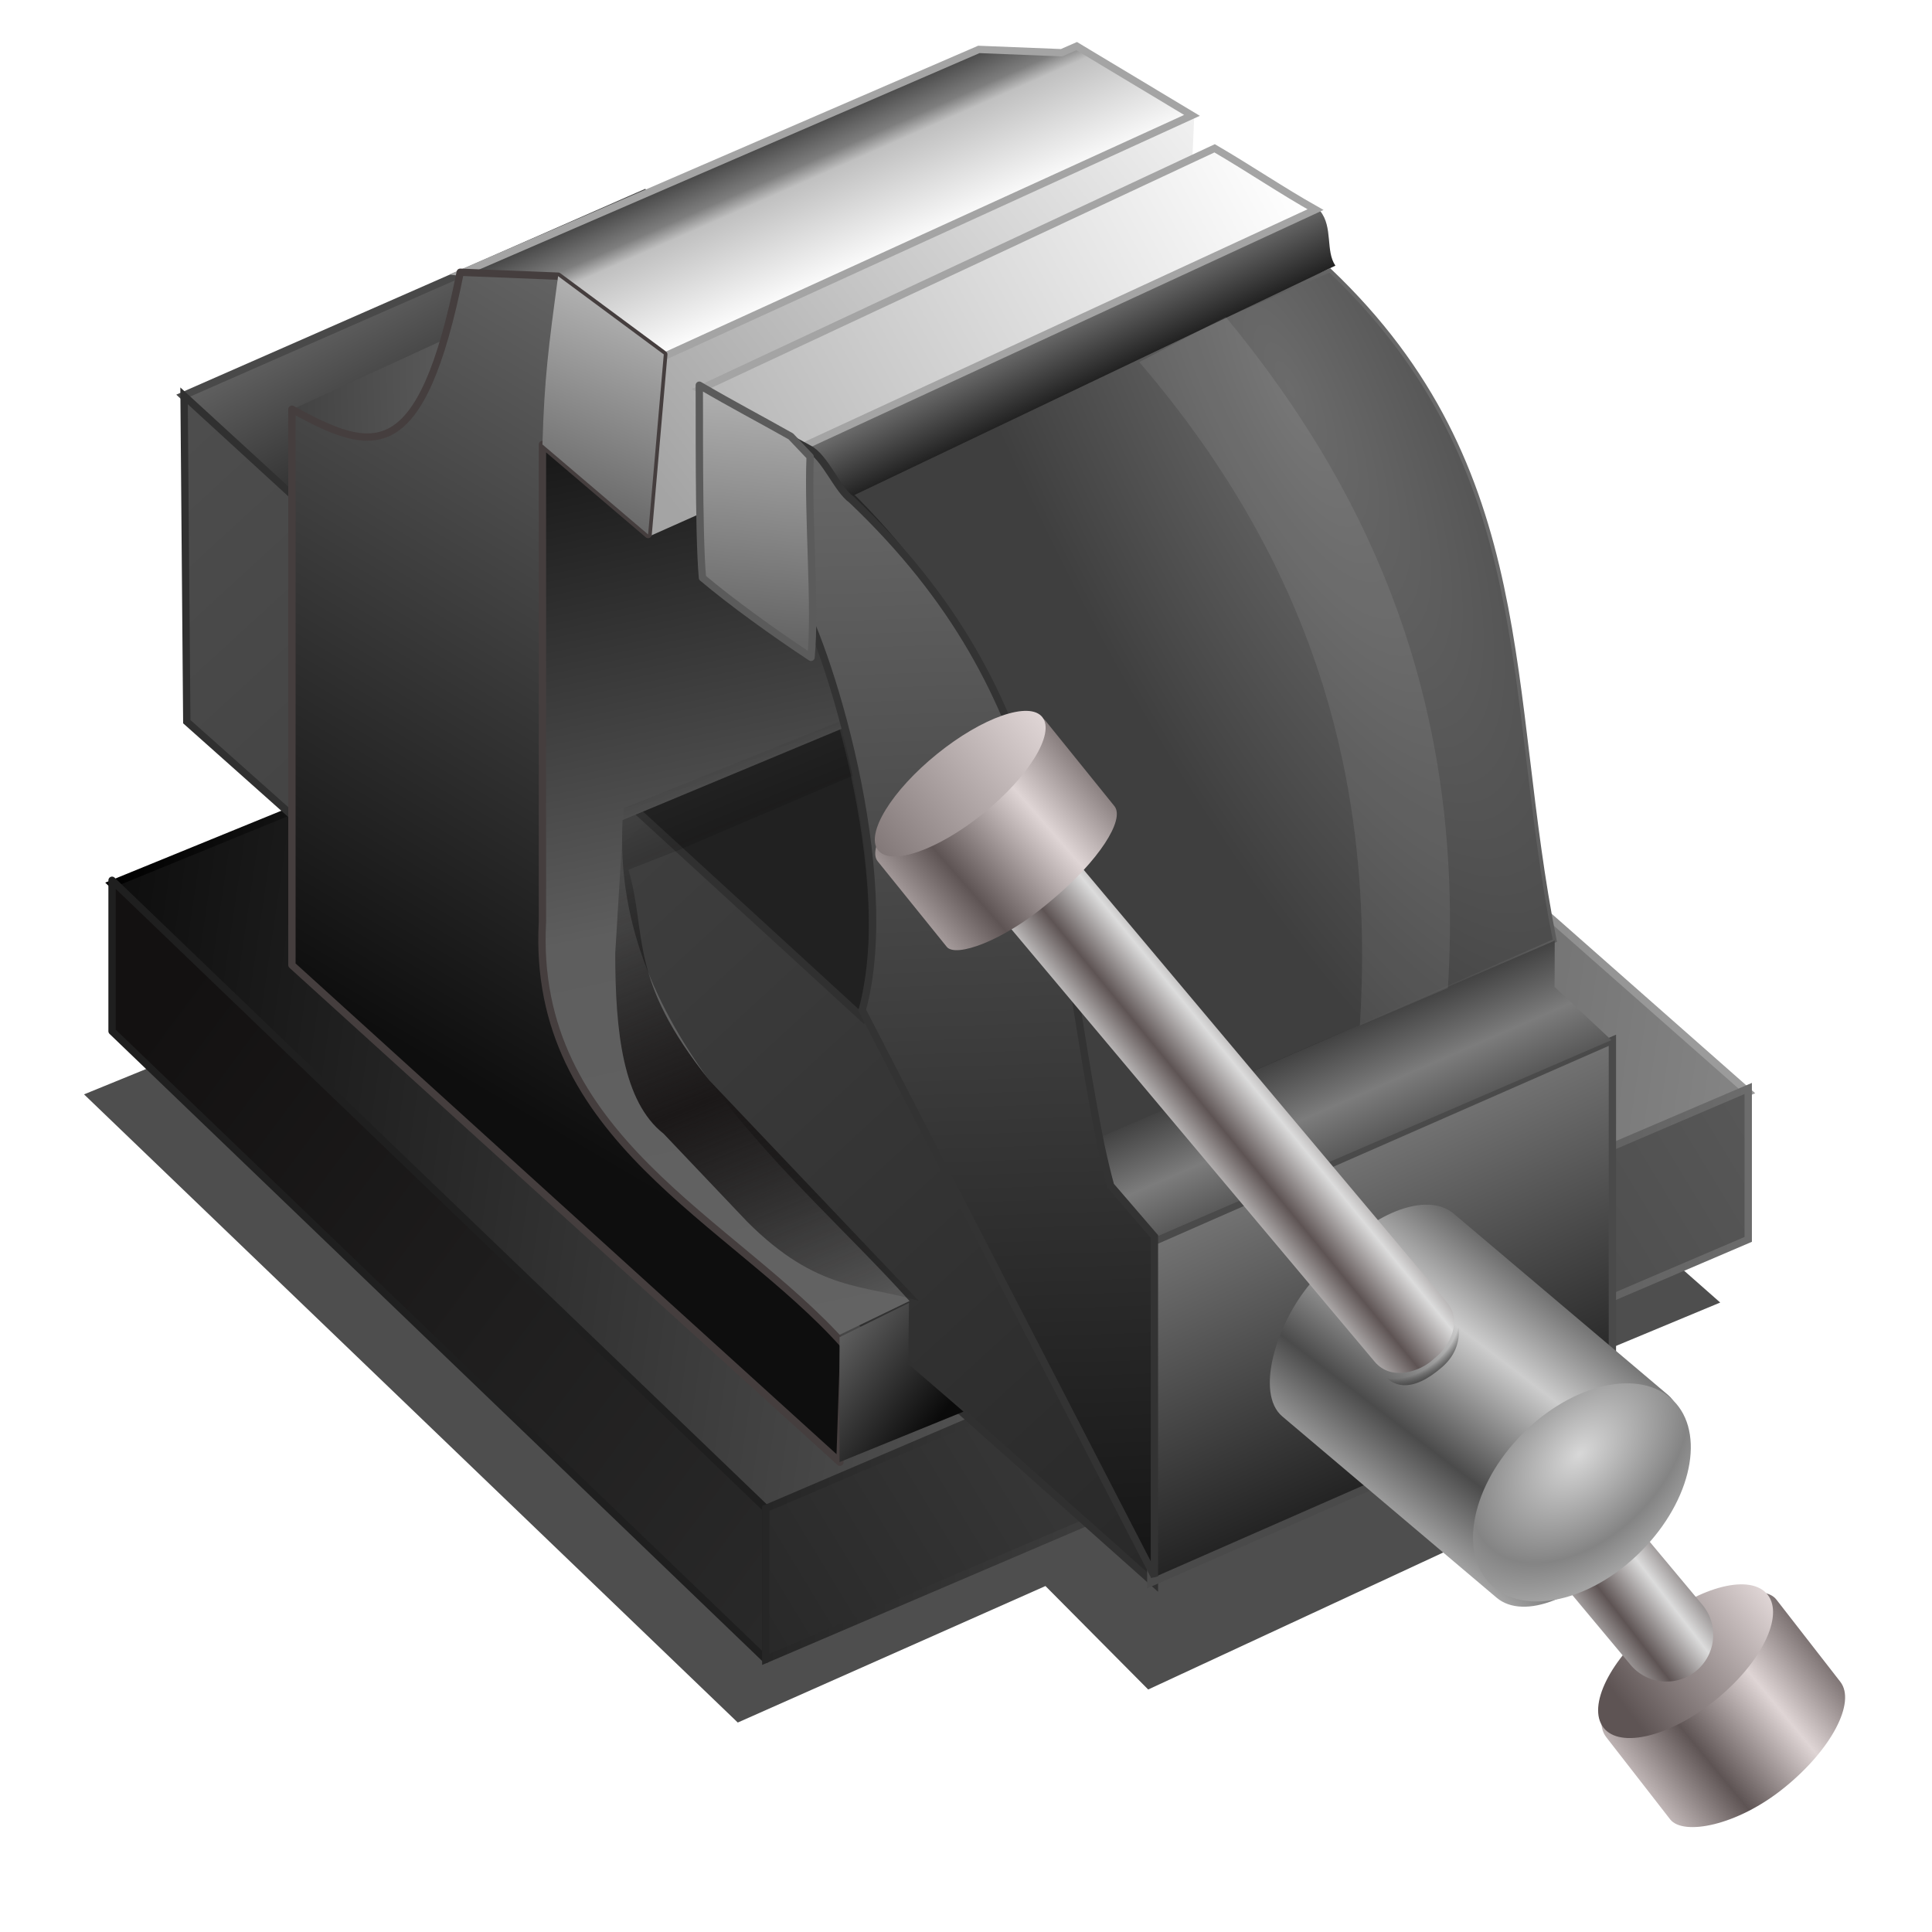 <?xml version="1.0" encoding="UTF-8" standalone="no"?>
<svg
   xmlns:dc="http://purl.org/dc/elements/1.1/"
   xmlns:cc="http://creativecommons.org/ns#"
   xmlns:rdf="http://www.w3.org/1999/02/22-rdf-syntax-ns#"
   xmlns:svg="http://www.w3.org/2000/svg"
   xmlns="http://www.w3.org/2000/svg"
   xmlns:xlink="http://www.w3.org/1999/xlink"
   xmlns:sodipodi="http://sodipodi.sourceforge.net/DTD/sodipodi-0.dtd"
   xmlns:inkscape="http://www.inkscape.org/namespaces/inkscape"
   width="256"
   height="256"
   id="svg2"
   sodipodi:version="0.32"
   inkscape:version="0.92.5 (2060ec1f9f, 2020-04-08)"
   version="1.0"
   sodipodi:docname="webp.svg">
  <defs
     id="defs4">
    <linearGradient
       id="linearGradient1034"
       inkscape:collect="always">
      <stop
         id="stop1030"
         offset="0"
         style="stop-color:#262626;stop-opacity:1" />
      <stop
         id="stop1032"
         offset="1"
         style="stop-color:#6c6c6c;stop-opacity:1" />
    </linearGradient>
    <linearGradient
       id="linearGradient1025"
       inkscape:collect="always">
      <stop
         id="stop1021"
         offset="0"
         style="stop-color:#000000;stop-opacity:1" />
      <stop
         id="stop1023"
         offset="1"
         style="stop-color:#9b9b9b;stop-opacity:0.999" />
    </linearGradient>
    <linearGradient
       inkscape:collect="always"
       id="linearGradient1017">
      <stop
         style="stop-color:#555555;stop-opacity:1"
         offset="0"
         id="stop1013" />
      <stop
         id="stop1019"
         offset="0.463"
         style="stop-color:#7c7c7c;stop-opacity:1" />
      <stop
         style="stop-color:#434343;stop-opacity:1"
         offset="1"
         id="stop1015" />
    </linearGradient>
    <linearGradient
       inkscape:collect="always"
       id="linearGradient996">
      <stop
         stop-opacity="1"
         stop-color="#6b6b6b"
         id="stop989" />
      <stop
         stop-opacity="1"
         stop-color="#3f3f3f"
         offset="1"
         id="stop991" />
    </linearGradient>
    <linearGradient
       id="linearGradient1010"
       inkscape:collect="always">
      <stop
         id="stop1006"
         stop-color="#212121"
         stop-opacity="1" />
      <stop
         id="stop1008"
         offset="1"
         stop-color="#939393"
         stop-opacity="1"
         style="stop-color:#5e5e5e;stop-opacity:1" />
    </linearGradient>
    <linearGradient
       inkscape:collect="always"
       id="linearGradient1018">
      <stop
         stop-opacity="1"
         stop-color="#454545"
         id="stop1014"
         style="stop-color:#1b1818;stop-opacity:1" />
      <stop
         stop-opacity="0"
         stop-color="#454545"
         offset="1"
         id="stop1016"
         style="stop-color:#000000;stop-opacity:0" />
    </linearGradient>
    <linearGradient
       inkscape:collect="always"
       id="linearGradient1006">
      <stop
         stop-opacity="0.019"
         stop-color="#5e5454"
         id="stop1001" />
      <stop
         stop-opacity="0"
         stop-color="#010101"
         id="stop1010"
         offset="0.708" />
      <stop
         stop-opacity="1"
         stop-color="#454545"
         offset="1"
         id="stop1003" />
    </linearGradient>
    <linearGradient
       id="linearGradient987"
       inkscape:collect="always">
      <stop
         id="stop983"
         stop-color="#0e0e0e"
         stop-opacity="1" />
      <stop
         id="stop985"
         offset="1"
         stop-color="#838383"
         stop-opacity="1" />
    </linearGradient>
    <linearGradient
       id="linearGradient1084"
       inkscape:collect="always">
      <stop
         stop-opacity="1"
         stop-color="#4b4b4b"
         id="stop1080" />
      <stop
         stop-opacity="1"
         stop-color="#cdcdcd"
         id="stop1082"
         offset="1" />
    </linearGradient>
    <linearGradient
       inkscape:collect="always"
       id="linearGradient1000">
      <stop
         stop-opacity="1"
         stop-color="#5e5454"
         id="stop996" />
      <stop
         stop-opacity="1"
         stop-color="#dcdcdc"
         offset="1"
         id="stop998" />
    </linearGradient>
    <linearGradient
       id="linearGradient992"
       inkscape:collect="always">
      <stop
         stop-opacity="1"
         stop-color="#656565"
         id="stop988" />
      <stop
         stop-opacity="1"
         stop-color="#b3b3b3"
         id="stop990"
         offset="1" />
    </linearGradient>
    <linearGradient
       inkscape:collect="always"
       id="linearGradient982">
      <stop
         stop-opacity="1"
         stop-color="#a4a4a4"
         id="stop978" />
      <stop
         stop-opacity="1"
         stop-color="#ffffff"
         offset="1"
         id="stop980" />
    </linearGradient>
    <linearGradient
       id="linearGradient4281"
       inkscape:collect="always">
      <stop
         stop-opacity="1"
         stop-color="#292929"
         id="stop4283" />
      <stop
         stop-opacity="1"
         stop-color="#585858"
         id="stop4285"
         offset="1" />
    </linearGradient>
    <linearGradient
       id="linearGradient4273"
       inkscape:collect="always">
      <stop
         stop-opacity="1"
         stop-color="#383838"
         id="stop4275"
         style="stop-color:#131111;stop-opacity:1" />
      <stop
         stop-opacity="1"
         stop-color="#292929"
         id="stop4277"
         offset="1" />
    </linearGradient>
    <linearGradient
       inkscape:collect="always"
       id="linearGradient2963">
      <stop
         stop-opacity="1"
         stop-color="#1a1a1a"
         id="stop2965" />
      <stop
         stop-opacity="1"
         stop-color="#5e5e5e"
         id="stop994"
         offset="0.514" />
      <stop
         stop-opacity="1"
         stop-color="#636363"
         offset="1"
         id="stop2967" />
    </linearGradient>
    <linearGradient
       inkscape:collect="always"
       id="linearGradient2945">
      <stop
         stop-opacity="1"
         stop-color="#ffffff"
         id="stop2947" />
      <stop
         stop-opacity="1"
         stop-color="#bdbdbd"
         id="stop986"
         offset="0.587"
         style="stop-color:#c0c0c0;stop-opacity:1" />
      <stop
         stop-opacity="1"
         stop-color="#7e7e7e"
         id="stop984"
         offset="0.678" />
      <stop
         stop-opacity="1"
         stop-color="#252525"
         offset="1"
         id="stop2949" />
    </linearGradient>
    <linearGradient
       id="linearGradient2931"
       inkscape:collect="always">
      <stop
         stop-opacity="1"
         stop-color="#f3f3f3"
         id="stop2933"
         style="stop-color:#d8d8d8;stop-opacity:1" />
      <stop
         stop-opacity="1"
         stop-color="#8d8d8d"
         id="stop2935"
         offset="1"
         style="stop-color:#848484;stop-opacity:1" />
    </linearGradient>
    <linearGradient
       inkscape:collect="always"
       id="linearGradient2923">
      <stop
         stop-opacity="1"
         stop-color="#342121"
         id="stop2925" />
      <stop
         stop-opacity="1"
         stop-color="#fae0e0"
         offset="1"
         id="stop2927" />
    </linearGradient>
    <linearGradient
       inkscape:collect="always"
       id="linearGradient2915">
      <stop
         stop-opacity="1"
         stop-color="black"
         id="stop2917" />
      <stop
         stop-opacity="1"
         stop-color="#a3a3a3"
         offset="1"
         id="stop2919" />
    </linearGradient>
    <linearGradient
       inkscape:collect="always"
       id="linearGradient2907">
      <stop
         stop-opacity="1"
         stop-color="gray"
         id="stop2909" />
      <stop
         stop-opacity="0"
         stop-color="gray"
         offset="1"
         id="stop2911" />
    </linearGradient>
    <linearGradient
       inkscape:collect="always"
       id="linearGradient2859">
      <stop
         stop-opacity="1"
         stop-color="#b3b3b3"
         id="stop2861" />
      <stop
         stop-opacity="0"
         stop-color="#b3b3b3"
         offset="1"
         id="stop2863" />
    </linearGradient>
    <linearGradient
       inkscape:collect="always"
       id="linearGradient2843">
      <stop
         stop-opacity="1"
         stop-color="#666"
         id="stop2845" />
      <stop
         stop-opacity="1"
         stop-color="#0a0a0a"
         offset="1"
         id="stop2847" />
    </linearGradient>
    <linearGradient
       inkscape:collect="always"
       id="linearGradient2835">
      <stop
         stop-opacity="1"
         stop-color="black"
         id="stop2837" />
      <stop
         stop-opacity="0"
         stop-color="black"
         offset="1"
         id="stop2839" />
    </linearGradient>
    <linearGradient
       inkscape:collect="always"
       id="linearGradient3129">
      <stop
         stop-opacity="1"
         stop-color="#5e5454"
         id="stop3131" />
      <stop
         stop-opacity="1"
         stop-color="#dfd5d5"
         offset="1"
         id="stop3133" />
    </linearGradient>
    <linearGradient
       gradientTransform="translate(-13.704,-19.827)"
       inkscape:collect="always"
       xlink:href="#linearGradient4281"
       id="linearGradient3135"
       x1="171.43"
       y1="222.69"
       x2="-2.998"
       y2="32.805"
       gradientUnits="userSpaceOnUse" />
    <linearGradient
       gradientTransform="translate(-13.704,-19.827)"
       inkscape:collect="always"
       xlink:href="#linearGradient1010"
       id="linearGradient3143"
       x1="75.253"
       y1="81.087"
       x2="64.01"
       y2="59.58"
       gradientUnits="userSpaceOnUse" />
    <linearGradient
       inkscape:collect="always"
       xlink:href="#linearGradient2923"
       id="linearGradient3158"
       x1="240.51"
       y1="249.31"
       x2="128.79"
       y2="50.925"
       gradientUnits="userSpaceOnUse" />
    <linearGradient
       inkscape:collect="always"
       xlink:href="#linearGradient987"
       id="linearGradient3166"
       gradientUnits="userSpaceOnUse"
       x1="203.62"
       y1="224.68"
       x2="179.1"
       y2="169.7" />
    <linearGradient
       inkscape:collect="always"
       xlink:href="#linearGradient987"
       id="linearGradient4396"
       gradientUnits="userSpaceOnUse"
       gradientTransform="translate(73.888,-61.445)"
       x1="-28.517"
       y1="195.32"
       x2="40.18"
       y2="78.27" />
    <linearGradient
       inkscape:collect="always"
       xlink:href="#linearGradient987"
       id="linearGradient4415"
       gradientUnits="userSpaceOnUse"
       x1="150.99"
       y1="242.11"
       x2="143.88"
       y2="31.13"
       gradientTransform="translate(-13.704,-20.795)" />
    <linearGradient
       gradientTransform="translate(-13.704,-19.827)"
       inkscape:collect="always"
       xlink:href="#linearGradient2963"
       id="linearGradient4587"
       x1="105.79"
       y1="77.25"
       x2="131.09"
       y2="196.75"
       gradientUnits="userSpaceOnUse" />
    <linearGradient
       gradientTransform="translate(-13.704,-19.827)"
       inkscape:collect="always"
       xlink:href="#linearGradient2945"
       id="linearGradient5485"
       gradientUnits="userSpaceOnUse"
       x1="126.03"
       y1="56.676"
       x2="116.43"
       y2="34.908" />
    <linearGradient
       gradientTransform="translate(-13.704,-19.827)"
       inkscape:collect="always"
       xlink:href="#linearGradient982"
       id="linearGradient5493"
       x1="104.25"
       y1="88.84"
       x2="185.56"
       y2="25.698"
       gradientUnits="userSpaceOnUse" />
    <linearGradient
       inkscape:collect="always"
       xlink:href="#linearGradient1000"
       id="linearGradient5511"
       x1="168.15"
       y1="172.59"
       x2="171.46"
       y2="168.37"
       gradientUnits="userSpaceOnUse"
       spreadMethod="reflect"
       gradientTransform="translate(-15.941,-18.241)" />
    <linearGradient
       inkscape:collect="always"
       xlink:href="#linearGradient2835"
       id="linearGradient2833"
       x1="135.13"
       y1="169.15"
       x2="204.66"
       y2="169.15"
       gradientUnits="userSpaceOnUse"
       gradientTransform="translate(-12.829,-14.87)" />
    <linearGradient
       gradientTransform="translate(-13.704,-19.827)"
       inkscape:collect="always"
       xlink:href="#linearGradient2835"
       id="linearGradient2841"
       x1="129.21"
       y1="183.41"
       x2="198.41"
       y2="183.41"
       gradientUnits="userSpaceOnUse" />
    <linearGradient
       gradientTransform="translate(-13.704,-19.827)"
       inkscape:collect="always"
       xlink:href="#linearGradient2843"
       id="linearGradient2849"
       x1="123.78"
       y1="195.86"
       x2="138.64"
       y2="207.1"
       gradientUnits="userSpaceOnUse" />
    <linearGradient
       gradientTransform="translate(-13.704,-19.827)"
       inkscape:collect="always"
       xlink:href="#linearGradient2859"
       id="linearGradient2857"
       x1="65.37"
       y1="51.881"
       x2="147.28"
       y2="51.881"
       gradientUnits="userSpaceOnUse" />
    <linearGradient
       gradientTransform="translate(-13.704,-19.827)"
       inkscape:collect="always"
       xlink:href="#linearGradient987"
       id="linearGradient2865"
       x1="6.132"
       y1="59.855"
       x2="109"
       y2="56.939"
       gradientUnits="userSpaceOnUse" />
    <linearGradient
       gradientTransform="translate(-13.704,-19.827)"
       inkscape:collect="always"
       xlink:href="#linearGradient2907"
       id="linearGradient2889"
       x1="109.63"
       y1="70.74"
       x2="171.09"
       y2="70.74"
       gradientUnits="userSpaceOnUse" />
    <linearGradient
       gradientTransform="translate(-13.704,-19.827)"
       inkscape:collect="always"
       xlink:href="#linearGradient2907"
       id="linearGradient2897"
       x1="119.52"
       y1="110.64"
       x2="191.05"
       y2="110.64"
       gradientUnits="userSpaceOnUse" />
    <linearGradient
       gradientTransform="translate(-13.704,-19.827)"
       inkscape:collect="always"
       xlink:href="#linearGradient2907"
       id="linearGradient2905"
       x1="38.41"
       y1="159.01"
       x2="227.35"
       y2="159.01"
       gradientUnits="userSpaceOnUse" />
    <linearGradient
       gradientTransform="translate(-13.704,-19.827)"
       inkscape:collect="always"
       xlink:href="#linearGradient2907"
       id="linearGradient2913"
       x1="37.937"
       y1="80.86"
       x2="99.57"
       y2="80.86"
       gradientUnits="userSpaceOnUse" />
    <linearGradient
       inkscape:collect="always"
       xlink:href="#linearGradient3129"
       id="linearGradient2912"
       gradientUnits="userSpaceOnUse"
       x1="-27.309"
       y1="98.3"
       x2="-14.05"
       y2="97.77"
       spreadMethod="reflect"
       gradientTransform="matrix(0.998,0,0,0.994,53.125,73.772)" />
    <linearGradient
       inkscape:collect="always"
       xlink:href="#linearGradient3129"
       id="linearGradient2914"
       gradientUnits="userSpaceOnUse"
       x1="-44.93"
       y1="96.3"
       x2="-5.807"
       y2="95.09"
       gradientTransform="matrix(0.998,0,0,0.994,56.423,66.309)" />
    <linearGradient
       gradientTransform="translate(-253.25,7.273)"
       inkscape:collect="always"
       xlink:href="#linearGradient4273"
       id="linearGradient4271"
       gradientUnits="userSpaceOnUse"
       x1="268.1"
       y1="135.1"
       x2="359.58"
       y2="203.12" />
    <linearGradient
       gradientTransform="translate(-253.25,7.273)"
       inkscape:collect="always"
       xlink:href="#linearGradient4281"
       id="linearGradient4279"
       gradientUnits="userSpaceOnUse"
       x1="357.059"
       y1="212.838"
       x2="484.9"
       y2="135.1" />
    <linearGradient
       gradientTransform="translate(-253.25,7.273)"
       inkscape:collect="always"
       xlink:href="#linearGradient987"
       id="linearGradient4287"
       gradientUnits="userSpaceOnUse"
       x1="268.59"
       y1="112.75"
       x2="481"
       y2="143.86" />
    <linearGradient
       inkscape:collect="always"
       xlink:href="#linearGradient987"
       id="linearGradient4295"
       gradientUnits="userSpaceOnUse"
       x1="144.97"
       y1="79.29"
       x2="139.29"
       y2="67.4" />
    <linearGradient
       gradientTransform="matrix(1.24,0,0,1.24,-87.592,-53.802)"
       inkscape:collect="always"
       xlink:href="#linearGradient1084"
       id="linearGradient1078"
       x1="281.52"
       y1="63.17"
       x2="280.91"
       y2="51.04"
       gradientUnits="userSpaceOnUse"
       spreadMethod="reflect" />
    <linearGradient
       spreadMethod="reflect"
       y2="168.37"
       x2="171.46"
       y1="172.25"
       x1="168.24"
       gradientTransform="translate(-15.941,-18.241)"
       gradientUnits="userSpaceOnUse"
       id="linearGradient983"
       xlink:href="#linearGradient1000"
       inkscape:collect="always" />
    <filter
       color-interpolation-filters="sRGB"
       height="1.094"
       y="-0.047"
       width="1.058"
       x="-0.029"
       id="filter1087"
       inkscape:collect="always">
      <feGaussianBlur
         id="feGaussianBlur1089"
         inkscape:collect="always"
         stdDeviation="2.639" />
    </filter>
    <radialGradient
       inkscape:collect="always"
       xlink:href="#linearGradient2931"
       id="radialGradient989"
       cx="213.57"
       cy="189.28"
       fx="213.57"
       fy="189.28"
       r="14.471"
       gradientTransform="matrix(0.807,-0.868,0.586,0.494,-73.967,284.537)"
       gradientUnits="userSpaceOnUse"
       spreadMethod="reflect" />
    <radialGradient
       inkscape:collect="always"
       xlink:href="#linearGradient1006"
       id="radialGradient1008"
       cx="188.47"
       cy="177.9"
       fx="188.47"
       fy="177.9"
       r="4.761"
       gradientTransform="matrix(0.945,1.115,-1.637,1.387,300.133,-280.231)"
       gradientUnits="userSpaceOnUse" />
    <linearGradient
       inkscape:collect="always"
       xlink:href="#linearGradient1018"
       id="linearGradient1020"
       x1="108.342"
       y1="139.829"
       x2="122.92"
       y2="175.16"
       gradientUnits="userSpaceOnUse"
       spreadMethod="reflect" />
    <filter
       color-interpolation-filters="sRGB"
       inkscape:collect="always"
       id="filter1046"
       x="-0.07"
       width="1.14"
       y="-0.036"
       height="1.073">
      <feGaussianBlur
         inkscape:collect="always"
         id="feGaussianBlur1048"
         stdDeviation="1.175" />
    </filter>
    <linearGradient
       spreadMethod="reflect"
       y2="100.29"
       x2="-14.15"
       y1="100.64"
       x1="-25.77"
       gradientUnits="userSpaceOnUse"
       id="linearGradient993"
       xlink:href="#linearGradient3129"
       inkscape:collect="always" />
    <linearGradient
       y2="95.09"
       x2="-5.807"
       y1="94.91"
       x1="-29.934"
       gradientUnits="userSpaceOnUse"
       id="linearGradient995"
       xlink:href="#linearGradient3129"
       inkscape:collect="always" />
    <linearGradient
       gradientTransform="translate(-253.25,7.273)"
       y2="135.1"
       x2="484.9"
       y1="135.1"
       x1="268.1"
       gradientUnits="userSpaceOnUse"
       id="linearGradient1065"
       xlink:href="#linearGradient2915"
       inkscape:collect="always" />
    <linearGradient
       y2="104.48"
       x2="17.328"
       y1="131.5"
       x1="6.295"
       gradientTransform="translate(73.888,-61.445)"
       gradientUnits="userSpaceOnUse"
       id="linearGradient1015"
       xlink:href="#linearGradient992"
       inkscape:collect="always" />
    <linearGradient
       y2="70.915"
       x2="118.613"
       y1="104.43"
       x1="115.19"
       gradientTransform="translate(-15.474,-19.91)"
       gradientUnits="userSpaceOnUse"
       id="linearGradient1019"
       xlink:href="#linearGradient992"
       inkscape:collect="always" />
    <linearGradient
       gradientUnits="userSpaceOnUse"
       y2="40.741"
       x2="183.57"
       y1="92.15"
       x1="91.56"
       id="linearGradient1027"
       xlink:href="#linearGradient982"
       inkscape:collect="always" />
    <radialGradient
       inkscape:collect="always"
       xlink:href="#linearGradient996"
       id="radialGradient986"
       cx="184.75"
       cy="78.73"
       fx="184.75"
       fy="78.73"
       r="47.37"
       gradientTransform="matrix(1.066,2.241,-0.718,0.342,44.274,-369.608)"
       gradientUnits="userSpaceOnUse" />
    <linearGradient
       gradientUnits="userSpaceOnUse"
       y2="81.498"
       x2="208.936"
       y1="111.239"
       x1="144.812"
       id="linearGradient999"
       xlink:href="#linearGradient1034"
       inkscape:collect="always" />
    <linearGradient
       spreadMethod="reflect"
       gradientUnits="userSpaceOnUse"
       y2="138.314"
       x2="174.459"
       y1="152.782"
       x1="180.742"
       id="linearGradient1011"
       xlink:href="#linearGradient1017"
       inkscape:collect="always" />
    <linearGradient
       gradientUnits="userSpaceOnUse"
       y2="127.314"
       x2="221.736"
       y1="132.854"
       x1="14.848"
       id="linearGradient1028"
       xlink:href="#linearGradient1025"
       inkscape:collect="always" />
    <linearGradient
       gradientUnits="userSpaceOnUse"
       y2="182.052"
       x2="231.65"
       y1="182.052"
       x1="101.472"
       id="linearGradient1036"
       xlink:href="#linearGradient1034"
       inkscape:collect="always" />
    <filter
       inkscape:collect="always"
       style="color-interpolation-filters:sRGB"
       id="filter988"
       x="-0.059"
       width="1.118"
       y="-0.026"
       height="1.052">
      <feGaussianBlur
         inkscape:collect="always"
         stdDeviation="1.013"
         id="feGaussianBlur990" />
    </filter>
  </defs>
  <sodipodi:namedview
     id="base"
     pagecolor="#ff0000"
     bordercolor="#666666"
     borderopacity="1.0"
     inkscape:pageopacity="0"
     inkscape:pageshadow="2"
     inkscape:zoom="3.4414062"
     inkscape:cx="128"
     inkscape:cy="139.62316"
     inkscape:document-units="px"
     inkscape:current-layer="layer1"
     width="256"
     height="256"
     inkscape:window-width="1920"
     inkscape:window-height="1056"
     inkscape:window-x="0"
     inkscape:window-y="0"
     showgrid="false"
     inkscape:window-maximized="1"
     inkscape:document-rotation="0"
     inkscape:snap-to-guides="false"
     inkscape:snap-grids="false"
     inkscape:snap-others="false"
     inkscape:object-nodes="false"
     inkscape:snap-nodes="false"
     inkscape:snap-global="false" />
  <g
     inkscape:label="1. réteg"
     id="layer1"
     inkscape:groupmode="layer">
    <path
       stroke-miterlimit="4"
       stroke-width="0.971"
       stroke-linecap="butt"
       fill-opacity="0.692"
       stroke-linejoin="miter"
       stroke="none"
       fill-rule="evenodd"
       fill="#010101"
       stroke-opacity="1"
       stroke-dasharray="none"
       d="m 11.135,145.009 86.624,83.236 40.769,-18.088 13.613,13.711 53.083,-24.647 -14.488,-11.147 37.201,-15.481 -90.011,-79.365 z"
       sodipodi:nodetypes="ccccccccc"
       id="path1015"
       filter="url(#filter1087)"
       style="filter:url(#filter1087)" />
    <path
       id="path4488"
       d="M 231.65,144.226 141.638,64.861 v 20 l 90.011,79.365 z"
       stroke-dasharray="none"
       stroke-opacity="1"
       fill="url(#linearGradient1065)"
       fill-rule="evenodd"
       stroke="none"
       stroke-linejoin="miter"
       fill-opacity="1"
       stroke-linecap="butt"
       stroke-width="0.971"
       stroke-miterlimit="4" />
    <path
       id="path4490"
       d="M 141.638,64.861 14.848,116.642 v 20 L 141.638,84.861 Z"
       stroke-dasharray="none"
       stroke-opacity="1"
       fill="url(#linearGradient1065)"
       fill-rule="evenodd"
       stroke="none"
       stroke-linejoin="miter"
       fill-opacity="1"
       stroke-linecap="butt"
       stroke-width="0.971"
       stroke-miterlimit="4" />
    <path
       style="stroke:url(#linearGradient1028);stroke-width:1;stroke-miterlimit:4;stroke-dasharray:none"
       id="path4417"
       sodipodi:nodetypes="ccccc"
       d="M 14.848,117.126 101.472,200.362 231.65,144.71 141.638,65.345 Z"
       stroke-dasharray="none"
       stroke-opacity="1"
       fill="url(#linearGradient4287)"
       fill-rule="evenodd"
       stroke="none"
       stroke-linejoin="miter"
       fill-opacity="1"
       stroke-linecap="butt"
       stroke-width="0.971"
       stroke-miterlimit="4" />
    <path
       style="stroke:#1f1f1f;stroke-opacity:1;stroke-width:0.971;stroke-miterlimit:4;stroke-dasharray:none;stroke-linejoin:round"
       id="path4484"
       d="m 14.848,116.642 86.624,83.236 v 20 L 14.848,136.642 Z"
       stroke-dasharray="none"
       stroke-opacity="1"
       fill="url(#linearGradient4271)"
       fill-rule="evenodd"
       stroke="none"
       stroke-linejoin="miter"
       fill-opacity="1"
       stroke-linecap="butt"
       stroke-width="0.971"
       stroke-miterlimit="4" />
    <path
       style="fill:url(#linearGradient4279);stroke:url(#linearGradient1036)"
       id="path4486"
       d="m 101.472,199.878 130.178,-55.652 v 20 l -130.178,55.652 z"
       stroke-dasharray="none"
       stroke-opacity="1"
       fill="url(#linearGradient4279)"
       fill-rule="evenodd"
       stroke="none"
       stroke-linejoin="miter"
       fill-opacity="1"
       stroke-linecap="butt"
       stroke-width="0.971"
       stroke-miterlimit="4" />
    <path
       stroke-miterlimit="4"
       stroke-width="0.971"
       stroke-linecap="butt"
       fill-opacity="1"
       stroke-linejoin="miter"
       stroke="none"
       fill-rule="evenodd"
       fill="url(#linearGradient2913)"
       stroke-dasharray="none"
       stroke-opacity="1"
       id="path2168"
       d="m 85.4,26.074 0.469,43.062 -61.166,26.85 -0.469,-43.062 z" />
    <path
       stroke-miterlimit="4"
       stroke-width="0.971"
       stroke-linecap="butt"
       fill-opacity="1"
       stroke-linejoin="miter"
       stroke="none"
       fill-rule="evenodd"
       fill="url(#linearGradient2905)"
       stroke-dasharray="none"
       stroke-opacity="1"
       id="path2170"
       d="M 85.869,68.653 213.65,182.872 152.484,209.722 24.702,95.503 Z" />
    <path
       style="stroke:#494949;stroke-opacity:1;fill:url(#linearGradient3143)"
       stroke-miterlimit="4"
       stroke-width="0.971"
       stroke-linecap="butt"
       fill-opacity="1"
       stroke-linejoin="miter"
       stroke="none"
       fill-rule="evenodd"
       fill="url(#linearGradient3143)"
       stroke-dasharray="none"
       stroke-opacity="1"
       id="path2192"
       d="M 174.931,107.841 85.4,25.591 24.234,52.441 113.765,134.691 Z" />
    <path
       stroke-miterlimit="4"
       stroke-width="0.971"
       stroke-linecap="butt"
       fill-opacity="1"
       stroke-linejoin="miter"
       stroke="none"
       fill-rule="evenodd"
       fill="url(#linearGradient2897)"
       stroke-dasharray="none"
       stroke-opacity="1"
       id="path2190"
       d="m 166.979,49.533 c 4.265,6.621 13.946,37.491 8.989,55.714 l -61.166,26.85 c 4.956,-18.223 -4.724,-49.093 -8.989,-55.714 z" />
    <path
       stroke-miterlimit="4"
       stroke-width="0.971"
       stroke-linecap="butt"
       fill-opacity="1"
       stroke-linejoin="miter"
       stroke="none"
       fill-rule="evenodd"
       fill="url(#linearGradient2889)"
       stroke-dasharray="none"
       stroke-opacity="1"
       id="path2184"
       d="m 157.189,26.227 c 0.042,2.224 -0.344,16.745 0.2,22.521 L 96.223,75.598 c -0.544,-5.776 -0.158,-20.297 -0.2,-22.521 z" />
    <path
       style="stroke:#303030;stroke-opacity:1"
       stroke-miterlimit="4"
       stroke-width="0.971"
       stroke-linecap="butt"
       fill-opacity="1"
       stroke-linejoin="miter"
       stroke="none"
       fill-rule="evenodd"
       fill="url(#linearGradient3135)"
       stroke-dasharray="none"
       stroke-opacity="1"
       id="path1969"
       sodipodi:nodetypes="cccccscccccccc"
       d="M 24.39,52.452 24.75,95.624 152.966,209.842 v -45.031 l -5.812,-6.75 c -0.464,-1.712 -0.893,-3.52 -1.298,-5.408 -6.606,-33.059 -5.839,-61.117 -33.573,-87.486 -1.922,-1.342 -3.525,-6.176 -5.722,-7.263 -4.515,-2.546 -7.431,-4.039 -12.13,-6.781 0.042,2.224 -0.344,16.745 0.2,22.521 2.953,2.03 4.496,3.073 5.857,4.108 1.361,1.034 2.542,-0.649 4.77,1.345 4.265,6.621 13.946,37.491 8.989,55.714 z" />
    <path
       stroke-miterlimit="4"
       stroke-width="0.971"
       stroke-linecap="butt"
       fill-opacity="1"
       stroke-linejoin="miter"
       stroke="none"
       fill-rule="evenodd"
       fill="url(#linearGradient4587)"
       stroke-opacity="1"
       stroke-dasharray="none"
       d="m 72.171,119.954 -0.711,-63.163 70.104,-31.767 0.292,58.908 -59.362,24.736 c -1.536,28.61 23.196,47.129 38.022,63.723 l -9.375,4.531 C 93.581,161.423 67.09,152.064 72.315,121.98"
       id="path4265"
       sodipodi:nodetypes="cccccccc" />
    <path
       stroke-width="1"
       stroke-linecap="butt"
       fill-opacity="1"
       stroke-linejoin="miter"
       stroke="none"
       filter="url(#filter1046)"
       fill="url(#linearGradient1020)"
       stroke-opacity="1"
       d="m 82.688,107.074 29.74,-11.954 1.458,7.289 -23.909,10.205 -6.706,2.624 c 2.542,8.716 -0.143,14.382 10.788,27.991 l 27.699,29.157 c -7.192,-2.204 -13.405,-1.14 -22.743,-10.497 L 87.936,150.227 c -5.399,-4.242 -6.406,-13.505 -6.415,-23.909 z"
       id="path1012"
       sodipodi:nodetypes="ccccccccccc"
       style="fill:url(#linearGradient1020);filter:url(#filter1046)" />
    <path
       stroke-miterlimit="4"
       id="path4261"
       d="m 158.246,15.349 -1.075,24.019 -70.982,31.63 1.605,-24.015 z"
       sodipodi:nodetypes="ccccc"
       inkscape:connector-curvature="0"
       style="fill:url(#linearGradient5493);fill-opacity:1;fill-rule:evenodd;stroke:none;stroke-width:0.971;stroke-linecap:butt;stroke-linejoin:miter;stroke-miterlimit:4;stroke-dasharray:none;stroke-opacity:1" />
    <g
       transform="translate(-13.704,-19.827)"
       stroke-miterlimit="4"
       stroke-width="0.971"
       fill-opacity="1"
       stroke="none"
       fill="url(#linearGradient3158)"
       stroke-dasharray="none"
       id="g3145">
      <path
         style="fill:url(#radialGradient986);fill-opacity:1;fill-rule:evenodd;stroke:url(#linearGradient999);stroke-width:0.5;stroke-linecap:butt;stroke-linejoin:miter;stroke-miterlimit:4;stroke-dasharray:none;stroke-opacity:1"
         stroke-miterlimit="4"
         d="M 219.724,144.472 C 213.118,111.413 217.646,82.028 189.912,55.659 l -64.927,28.178 c 27.734,26.369 26.967,54.427 33.573,87.486 z"
         id="path2178"
         inkscape:connector-curvature="0"
         sodipodi:nodetypes="ccccc" />
      <path
         style="stroke:#4a4a4a;stroke-opacity:1"
         stroke-miterlimit="4"
         stroke-width="0.971"
         stroke-linecap="butt"
         fill-opacity="1"
         stroke-linejoin="miter"
         stroke="none"
         fill-rule="evenodd"
         fill="url(#linearGradient3166)"
         stroke-dasharray="none"
         stroke-opacity="1"
         d="M 227.354,202.699 V 157.667 l -61.166,26.85 v 45.031 z"
         id="path2172" />
      <path
         stroke-miterlimit="4"
         d="m 190.65,55.027 c -1.33,-1.934 -0.293,-5.094 -2.017,-7.248 l -69.889,28.794 c 2.197,1.088 6.075,7.589 7.997,8.93 z"
         id="path2180"
         sodipodi:nodetypes="ccccc"
         inkscape:connector-curvature="0"
         style="fill:url(#linearGradient4295);fill-opacity:1;fill-rule:evenodd;stroke:none;stroke-width:0.971;stroke-linecap:butt;stroke-linejoin:miter;stroke-miterlimit:4;stroke-dasharray:none;stroke-opacity:1" />
      <path
         style="fill:url(#linearGradient1027);fill-opacity:1;fill-rule:evenodd;stroke:#a4a4a4;stroke-width:0.971;stroke-linecap:butt;stroke-linejoin:miter;stroke-miterlimit:4;stroke-dasharray:none;stroke-opacity:1"
         stroke-miterlimit="4"
         d="m 188.017,47.603 c -4.515,-2.546 -8.671,-5.382 -13.37,-8.125 L 106.401,71.417 c 4.699,2.742 8.057,5.563 12.572,8.109 z"
         id="path2182"
         sodipodi:nodetypes="ccccc"
         inkscape:connector-curvature="0" />
    </g>
    <path
       sodipodi:nodetypes="ccccccc"
       id="path1002"
       d="m 145.751,150.711 1.069,6.539 6.218,6.695 60.489,-26.122 -7.535,-7.051 0.018,-6.13 z"
       style="fill:url(#linearGradient1011);fill-opacity:1;stroke:none;stroke-width:0.6;stroke-linecap:butt;stroke-linejoin:miter;stroke-miterlimit:4;stroke-dasharray:none;stroke-opacity:1" />
    <g
       id="g1003"
       transform="matrix(0.962,0.215,-0.219,0.981,119.738,43.354)">
      <g
         id="g1001"
         transform="rotate(-51.008,117.558,-47.146)">
        <rect
           rx="14.482"
           ry="6.291"
           y="90.01"
           x="-34.36"
           height="26.476"
           width="29.07"
           id="rect997"
           opacity="1"
           stroke-dasharray="none"
           stroke-opacity="1"
           fill="url(#linearGradient993)"
           stroke="none"
           stroke-linejoin="round"
           fill-opacity="1"
           stroke-linecap="round"
           stroke-width="2.599"
           stroke-miterlimit="4" />
        <ellipse
           id="ellipse999"
           cx="-19.841"
           cy="95.09"
           rx="14.03"
           ry="6.533"
           opacity="1"
           stroke-dasharray="none"
           stroke-opacity="1"
           fill="url(#linearGradient995)"
           stroke="none"
           stroke-linejoin="round"
           fill-opacity="1"
           stroke-linecap="round"
           stroke-width="2.599"
           stroke-miterlimit="4" />
      </g>
    </g>
    <g
       opacity="1"
       transform="matrix(1.21,0.27,-0.27,1.21,43.138,-50.663)"
       id="g978">
      <path
         color-interpolation="sRGB"
         direction="ltr"
         text-indent="0"
         baseline-shift="0"
         writing-mode="lr-tb"
         shape-padding="0"
         font-stretch="normal"
         font-variant-position="normal"
         text-anchor="start"
         stroke-dashoffset="0"
         stop-opacity="1"
         vector-effect="none"
         shape-margin="0"
         text-orientation="mixed"
         color-rendering="auto"
         stroke-width="10"
         inline-size="0"
         font-variant-numeric="normal"
         text-transform="none"
         stroke-linejoin="miter"
         stroke-linecap="round"
         font-variant="normal"
         fill-rule="evenodd"
         enable-background="accumulate"
         color="#000000"
         text-decoration-color="#000000"
         line-height="normal"
         display="inline"
         font-style="normal"
         clip-rule="nonzero"
         stroke="none"
         text-decoration="none"
         font-weight="normal"
         solid-color="#000000"
         font-variation-settings="normal"
         font-variant-alternates="normal"
         text-rendering="auto"
         fill-opacity="1"
         text-decoration-style="solid"
         image-rendering="auto"
         dominant-baseline="auto"
         stroke-miterlimit="4"
         solid-opacity="1"
         fill="url(#linearGradient2833)"
         text-decoration-line="none"
         font-family="sans-serif"
         overflow="visible"
         font-size="0"
         font-feature-settings="normal"
         white-space="normal"
         word-spacing="0"
         stroke-opacity="1"
         stroke-dasharray="none"
         color-interpolation-filters="linearRGB"
         isolation="auto"
         mix-blend-mode="normal"
         shape-rendering="auto"
         stop-color="#000000"
         font-variant-caps="normal"
         text-align="start"
         letter-spacing="0"
         font-variant-ligatures="normal"
         font-variant-east-asian="normal"
         visibility="visible"
         d="m 186.826,179.203 -40.571,-31.184"
         id="path974" />
      <path
         color-interpolation="sRGB"
         direction="ltr"
         text-indent="0"
         baseline-shift="0"
         writing-mode="lr-tb"
         shape-padding="0"
         font-stretch="normal"
         font-variant-position="normal"
         text-anchor="start"
         stroke-dashoffset="0"
         stop-opacity="1"
         vector-effect="none"
         shape-margin="0"
         text-orientation="mixed"
         color-rendering="auto"
         stroke-width="10"
         inline-size="0"
         font-variant-numeric="normal"
         text-transform="none"
         stroke-linejoin="miter"
         stroke-linecap="round"
         font-variant="normal"
         fill-rule="evenodd"
         enable-background="accumulate"
         color="#000000"
         text-decoration-color="#000000"
         line-height="normal"
         display="inline"
         font-style="normal"
         clip-rule="nonzero"
         stroke="none"
         text-decoration="none"
         font-weight="normal"
         solid-color="#000000"
         font-variation-settings="normal"
         font-variant-alternates="normal"
         text-rendering="auto"
         fill-opacity="1"
         text-decoration-style="solid"
         image-rendering="auto"
         dominant-baseline="auto"
         stroke-miterlimit="4"
         solid-opacity="1"
         fill="url(#linearGradient983)"
         text-decoration-line="none"
         font-family="sans-serif"
         overflow="visible"
         font-size="0"
         font-feature-settings="normal"
         white-space="normal"
         word-spacing="0"
         stroke-opacity="1"
         stroke-dasharray="none"
         color-interpolation-filters="linearRGB"
         isolation="auto"
         mix-blend-mode="normal"
         shape-rendering="auto"
         stop-color="#000000"
         font-variant-caps="normal"
         text-align="start"
         letter-spacing="0"
         font-variant-ligatures="normal"
         font-variant-east-asian="normal"
         visibility="visible"
         d="m 146.146,143.02 a 5,5 0 0 0 -3.855,1.951 5,5 0 0 0 0.916,7.012 l 40.572,31.186 a 5,5 0 0 0 7.012,-0.918 5,5 0 0 0 -0.918,-7.012 l -40.57,-31.184 a 5,5 0 0 0 -3.156,-1.035 z"
         id="path976" />
    </g>
    <rect
       id="rect1070"
       width="54.26"
       height="35.18"
       x="242.4"
       y="-1.628"
       ry="15.89"
       rx="8.531"
       transform="rotate(40.229)"
       style="fill:url(#linearGradient1078);fill-opacity:1;stroke-width:2.108" />
    <path
       stroke-miterlimit="4"
       d="m 221.291,185.187 c 4.679,3.942 3.243,12.771 -3.204,19.706 -6.447,6.936 -15.477,9.365 -20.156,5.423 -4.679,-3.942 -3.243,-12.771 3.204,-19.706 6.447,-6.936 15.477,-9.365 20.156,-5.423 z"
       id="path3168"
       style="fill:url(#radialGradient989);fill-opacity:1;stroke:none;stroke-width:1.087;stroke-miterlimit:4;stroke-dasharray:none"
       inkscape:connector-curvature="0" />
    <path
       stroke-miterlimit="4"
       stroke-width="0.971"
       stroke-linecap="butt"
       fill-opacity="1"
       stroke-linejoin="miter"
       stroke="none"
       fill-rule="evenodd"
       fill="url(#linearGradient2865)"
       stroke-dasharray="none"
       stroke-opacity="1"
       id="path4253"
       d="m 127.241,13.575 c 5.093,2.793 9.211,4.688 12.686,3.126 L 51.232,57.457 c -3.475,1.562 -7.593,-0.333 -12.686,-3.126 z"
       sodipodi:nodetypes="ccccc" />
    <path
       stroke-miterlimit="4"
       stroke-width="0.971"
       stroke-linecap="butt"
       fill-opacity="1"
       stroke-linejoin="miter"
       stroke="none"
       fill-rule="evenodd"
       fill="url(#linearGradient2857)"
       stroke-dasharray="none"
       stroke-opacity="1"
       id="path4255"
       d="m 123.957,26.864 c 3.839,-1.725 6.894,-7.669 9.617,-21.28 L 61.278,37.243 c -2.722,13.611 -5.778,19.554 -9.617,21.28 z"
       sodipodi:nodetypes="ccccc" />
    <path
       style="fill:url(#linearGradient5485);fill-opacity:1;fill-rule:evenodd;stroke:#a4a4a4;stroke-width:0.971;stroke-linecap:butt;stroke-linejoin:miter;stroke-miterlimit:4;stroke-dasharray:none;stroke-opacity:1"
       stroke-miterlimit="4"
       d="m 142.671,6.111 -2,0.875 -10.969,-0.438 -68.347,29.562 13.005,1.593 13.435,9.617 70.15,-32.033 z"
       id="path4257"
       sodipodi:nodetypes="cccccccc"
       inkscape:connector-curvature="0" />
    <path
       style="stroke:#453e3e;stroke-opacity:1;stroke-width:0.971;stroke-miterlimit:4;stroke-dasharray:none;stroke-linejoin:round"
       stroke-miterlimit="4"
       stroke-width="0.971"
       stroke-linecap="butt"
       fill-opacity="1"
       stroke-linejoin="miter"
       stroke="none"
       fill-rule="evenodd"
       fill="url(#linearGradient4396)"
       stroke-dasharray="none"
       stroke-opacity="1"
       id="path3765"
       sodipodi:nodetypes="ccccccccccc"
       d="M 38.681,127.876 V 54.226 c 10.719,5.878 17.116,7.78 22.303,-18.153 l 12.967,0.519 14.004,10.373 -2.075,23.859 -14.004,-11.929 v 63.277 c -1.536,28.61 25.112,39.422 39.937,56.016 l -0.519,15.56 z" />
    <path
       style="fill:url(#linearGradient4415);fill-opacity:1;fill-rule:evenodd;stroke:#333333;stroke-width:0.971;stroke-linecap:butt;stroke-linejoin:miter;stroke-miterlimit:4;stroke-dasharray:none;stroke-opacity:1"
       stroke-miterlimit="4"
       id="path4413"
       sodipodi:nodetypes="cccscccccccc"
       d="m 152.966,208.875 v -45.031 l -5.812,-6.75 c -0.464,-1.712 -0.893,-3.52 -1.298,-5.408 -6.606,-33.059 -5.258,-59.083 -32.992,-85.452 -1.922,-1.342 -3.551,-5.72 -5.748,-6.808 -4.515,-2.546 -8.871,-4.316 -13.569,-7.059 0.042,2.224 0.541,14.533 1.085,20.309 2.953,2.03 4.496,3.073 5.857,4.108 1.361,1.034 2.542,-0.649 4.77,1.345 4.265,6.621 13.946,37.491 8.989,55.714 z"
       inkscape:connector-curvature="0" />
    <path
       stroke-miterlimit="4"
       stroke-width="0.971"
       stroke-linecap="butt"
       fill-opacity="1"
       stroke-linejoin="miter"
       stroke="none"
       fill-rule="evenodd"
       fill="url(#linearGradient2849)"
       stroke-dasharray="none"
       stroke-opacity="1"
       d="m 111.243,177.187 9.203,-4.555 -0.1,8.103 4.593,3.95 2.728,2.366 -16.424,6.683 z"
       id="path4561"
       sodipodi:nodetypes="ccccccc" />
    <path
       stroke-miterlimit="4"
       stroke-width="9.714"
       stroke-linecap="round"
       fill-opacity="1"
       stroke-linejoin="miter"
       stroke="none"
       fill-rule="evenodd"
       fill="url(#linearGradient2841)"
       stroke-opacity="1"
       stroke-dasharray="none"
       d="M 184.708,176.649 115.506,150.517"
       id="path4563" />
    <g
       opacity="1"
       id="g968"
       transform="matrix(1.21,0.27,-0.27,1.21,9.232,-90.825)">
      <path
         color-interpolation="sRGB"
         direction="ltr"
         text-indent="0"
         baseline-shift="0"
         writing-mode="lr-tb"
         shape-padding="0"
         font-stretch="normal"
         font-variant-position="normal"
         text-anchor="start"
         stroke-dashoffset="0"
         stop-opacity="1"
         vector-effect="none"
         shape-margin="0"
         text-orientation="mixed"
         color-rendering="auto"
         stroke-width="10"
         inline-size="0"
         font-variant-numeric="normal"
         text-transform="none"
         stroke-linejoin="miter"
         stroke-linecap="round"
         font-variant="normal"
         fill-rule="evenodd"
         enable-background="accumulate"
         color="#000000"
         text-decoration-color="#000000"
         line-height="normal"
         display="inline"
         font-style="normal"
         clip-rule="nonzero"
         stroke="none"
         text-decoration="none"
         font-weight="normal"
         solid-color="#000000"
         font-variation-settings="normal"
         font-variant-alternates="normal"
         text-rendering="auto"
         fill-opacity="1"
         text-decoration-style="solid"
         image-rendering="auto"
         dominant-baseline="auto"
         stroke-miterlimit="4"
         solid-opacity="1"
         fill="url(#linearGradient2833)"
         text-decoration-line="none"
         font-family="sans-serif"
         overflow="visible"
         font-size="0"
         font-feature-settings="normal"
         white-space="normal"
         word-spacing="0"
         stroke-opacity="1"
         stroke-dasharray="none"
         color-interpolation-filters="linearRGB"
         isolation="auto"
         mix-blend-mode="normal"
         shape-rendering="auto"
         stop-color="#000000"
         font-variant-caps="normal"
         text-align="start"
         letter-spacing="0"
         font-variant-ligatures="normal"
         font-variant-east-asian="normal"
         visibility="visible"
         id="path970"
         d="m 186.826,179.203 -40.571,-31.184" />
      <path
         color-interpolation="sRGB"
         direction="ltr"
         text-indent="0"
         baseline-shift="0"
         writing-mode="lr-tb"
         shape-padding="0"
         font-stretch="normal"
         font-variant-position="normal"
         text-anchor="start"
         stroke-dashoffset="0"
         stop-opacity="1"
         vector-effect="none"
         shape-margin="0"
         text-orientation="mixed"
         color-rendering="auto"
         stroke-width="10"
         inline-size="0"
         font-variant-numeric="normal"
         text-transform="none"
         stroke-linejoin="miter"
         stroke-linecap="round"
         font-variant="normal"
         fill-rule="evenodd"
         enable-background="accumulate"
         color="#000000"
         text-decoration-color="#000000"
         line-height="normal"
         display="inline"
         font-style="normal"
         clip-rule="nonzero"
         stroke="none"
         text-decoration="none"
         font-weight="normal"
         solid-color="#000000"
         font-variation-settings="normal"
         font-variant-alternates="normal"
         text-rendering="auto"
         fill-opacity="1"
         text-decoration-style="solid"
         image-rendering="auto"
         dominant-baseline="auto"
         stroke-miterlimit="4"
         solid-opacity="1"
         fill="url(#linearGradient5511)"
         text-decoration-line="none"
         font-family="sans-serif"
         overflow="visible"
         font-size="0"
         font-feature-settings="normal"
         white-space="normal"
         word-spacing="0"
         stroke-opacity="1"
         stroke-dasharray="none"
         color-interpolation-filters="linearRGB"
         isolation="auto"
         mix-blend-mode="normal"
         shape-rendering="auto"
         stop-color="#000000"
         font-variant-caps="normal"
         text-align="start"
         letter-spacing="0"
         font-variant-ligatures="normal"
         font-variant-east-asian="normal"
         visibility="visible"
         id="path972"
         d="m 137.186,136.348 c -1.515,0 -2.932,0.75 -3.855,1.951 -1.683,2.189 -1.273,5.328 0.916,7.012 l 49.533,37.857 c 2.19,1.683 5.028,-0.017 6.153,-1.734 1.296,-1.588 2.131,-4.513 -0.059,-6.196 l -49.531,-37.855 c -0.903,-0.695 -2.017,-1.035 -3.156,-1.035 z"
         sodipodi:nodetypes="sccccccss" />
    </g>
    <rect
       stroke-miterlimit="4"
       stroke-width="2.588"
       stroke-linecap="round"
       fill-opacity="1"
       stroke-linejoin="round"
       stroke="none"
       fill="url(#linearGradient2912)"
       stroke-opacity="1"
       stroke-dasharray="none"
       opacity="1"
       id="rect2887"
       width="29"
       height="22.986"
       x="18.816"
       y="158.03"
       ry="4.206"
       rx="14.01"
       transform="matrix(0.766,-0.643,0.628,0.778,0,0)" />
    <ellipse
       stroke-miterlimit="4"
       stroke-width="2.588"
       stroke-linecap="round"
       fill-opacity="1"
       stroke-linejoin="round"
       stroke="none"
       fill="url(#linearGradient2914)"
       stroke-opacity="1"
       stroke-dasharray="none"
       opacity="1"
       ry="4.992"
       rx="13.999"
       cy="160.81"
       cx="36.626"
       id="path2889"
       transform="matrix(0.778,-0.629,0.614,0.789,0,0)" />
    <path
       stroke-width="1"
       stroke-linecap="butt"
       fill-opacity="1"
       stroke-linejoin="miter"
       stroke="none"
       fill="url(#radialGradient1008)"
       stroke-opacity="1"
       d="m 191.997,173.066 c 0.955,2.224 1.119,4.342 -2.036,6.912 -3.173,2.586 -5.595,2.59 -7.321,1.256 1.661,2.784 4.459,3.411 8.486,-0.122 3.345,-2.935 2.172,-7.012 0.871,-8.046 z"
       id="path991"
       sodipodi:nodetypes="cscsc" />
    <path
       d="M 73.951,36.591 87.955,46.964 85.88,70.823 71.876,58.894 c 0.251,-8.774 0.822,-13.04 2.075,-22.303 z"
       sodipodi:nodetypes="ccccc"
       id="path1013"
       stroke-opacity="1"
       stroke-dasharray="none"
       fill="url(#linearGradient1015)"
       fill-rule="evenodd"
       stroke="none"
       stroke-linejoin="miter"
       fill-opacity="1"
       stroke-linecap="butt"
       stroke-width="0.971"
       stroke-miterlimit="4" />
    <path
       d="m 104.79,57.821 c -4.515,-2.546 -7.431,-4.039 -12.13,-6.781 0.042,2.224 -0.123,19.743 0.421,25.519 3.792,3.204 9.499,7.328 14.384,10.544 0.653,-6.657 -0.433,-18.487 -0.117,-26.584 z"
       sodipodi:nodetypes="cccccc"
       id="path1017"
       stroke-miterlimit="4"
       style="fill:url(#linearGradient1019);fill-opacity:1;fill-rule:evenodd;stroke:#5b5b5b;stroke-width:0.971;stroke-linecap:butt;stroke-linejoin:round;stroke-miterlimit:4;stroke-dasharray:none;stroke-opacity:1"
       inkscape:connector-curvature="0" />
    <path
       style="fill:#ffffff;fill-opacity:0.081;stroke:none;stroke-width:1px;stroke-linecap:butt;stroke-linejoin:miter;stroke-opacity:1;filter:url(#filter988)"
       d="m 150.964,47.979 11.442,-5.993 c 19.408,23.477 31.749,51.497 29.449,88.929 l -11.663,4.957 c 1.943,-31.522 -5.548,-60.254 -29.227,-87.894 z"
       id="path979"
       inkscape:connector-curvature="0"
       sodipodi:nodetypes="ccccc" />
  </g>
</svg>
